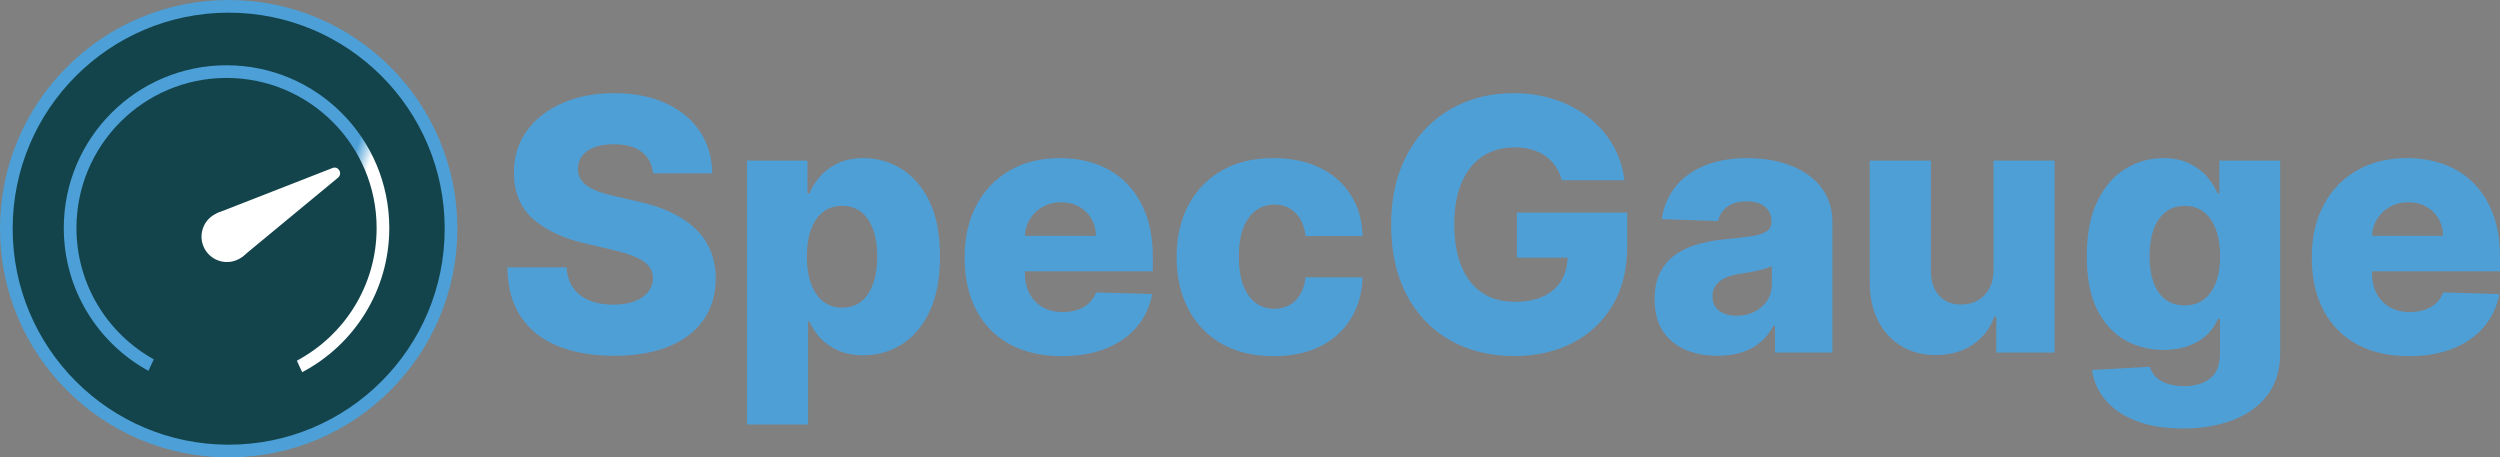 <svg width="3553" height="650" viewBox="0 0 3553 650" fill="none" xmlns="http://www.w3.org/2000/svg">
<rect x="0" y="0" width="3553" height="650" fill="#808080" stroke="none"/>
<path d="M928.077 246.384C926.893 233.363 921.625 223.242 912.274 216.021C903.041 208.682 889.843 205.013 872.679 205.013C861.315 205.013 851.846 206.492 844.27 209.452C836.694 212.411 831.012 216.495 827.224 221.703C823.437 226.793 821.483 232.652 821.365 239.281C821.128 244.726 822.194 249.52 824.561 253.663C827.047 257.806 830.598 261.476 835.214 264.672C839.949 267.75 845.631 270.472 852.26 272.839C858.889 275.207 866.346 277.278 874.632 279.054L905.882 286.156C923.875 290.062 939.736 295.271 953.467 301.781C967.317 308.292 978.917 316.045 988.268 325.041C997.738 334.037 1004.9 344.395 1009.75 356.114C1014.61 367.832 1017.09 380.972 1017.21 395.531C1017.09 418.495 1011.29 438.204 999.81 454.658C988.328 471.111 971.815 483.718 950.271 492.477C928.846 501.237 902.982 505.616 872.679 505.616C842.258 505.616 815.742 501.059 793.134 491.945C770.525 482.83 752.946 468.981 740.399 450.396C727.852 431.812 721.401 408.315 721.045 379.906H805.207C805.918 391.625 809.054 401.391 814.618 409.203C820.181 417.016 827.816 422.934 837.523 426.959C847.348 430.983 858.711 432.996 871.614 432.996C883.451 432.996 893.512 431.398 901.798 428.202C910.203 425.006 916.654 420.567 921.152 414.885C925.65 409.203 927.958 402.693 928.077 395.354C927.958 388.488 925.828 382.629 921.685 377.776C917.542 372.804 911.15 368.543 902.509 364.991C893.986 361.322 883.096 357.948 869.838 354.871L831.841 345.993C800.354 338.772 775.555 327.113 757.445 311.014C739.334 294.797 730.338 272.899 730.456 245.318C730.338 222.828 736.375 203.119 748.567 186.192C760.759 169.265 777.627 156.066 799.17 146.597C820.714 137.127 845.276 132.392 872.857 132.392C901.029 132.392 925.473 137.186 946.188 146.774C967.021 156.244 983.179 169.561 994.661 186.724C1006.14 203.888 1012 223.775 1012.24 246.384H928.077ZM1061.6 603.273V228.273H1147.54V274.97H1150.2C1153.75 266.684 1158.78 258.694 1165.29 251C1171.92 243.306 1180.33 237.032 1190.51 232.179C1200.8 227.207 1213.11 224.722 1227.44 224.722C1246.38 224.722 1264.07 229.693 1280.53 239.636C1297.1 249.58 1310.47 264.909 1320.65 285.624C1330.83 306.339 1335.92 332.735 1335.92 364.814C1335.92 395.709 1331.01 421.573 1321.19 442.406C1311.48 463.24 1298.34 478.865 1281.77 489.281C1265.32 499.698 1247.03 504.906 1226.9 504.906C1213.17 504.906 1201.28 502.657 1191.22 498.159C1181.15 493.661 1172.69 487.742 1165.83 480.403C1159.08 473.064 1153.87 465.193 1150.2 456.788H1148.42V603.273H1061.6ZM1146.65 364.636C1146.65 379.314 1148.6 392.098 1152.51 402.989C1156.53 413.879 1162.27 422.342 1169.73 428.379C1177.31 434.298 1186.36 437.257 1196.9 437.257C1207.55 437.257 1216.61 434.298 1224.06 428.379C1231.52 422.342 1237.14 413.879 1240.93 402.989C1244.84 392.098 1246.79 379.314 1246.79 364.636C1246.79 349.958 1244.84 337.233 1240.93 326.462C1237.14 315.69 1231.52 307.345 1224.06 301.426C1216.72 295.508 1207.67 292.548 1196.9 292.548C1186.24 292.548 1177.19 295.448 1169.73 301.249C1162.27 307.049 1156.53 315.335 1152.51 326.107C1148.6 336.878 1146.65 349.722 1146.65 364.636ZM1508.91 506.149C1480.38 506.149 1455.76 500.527 1435.05 489.281C1414.45 477.918 1398.59 461.76 1387.46 440.808C1376.45 419.738 1370.95 394.703 1370.95 365.702C1370.95 337.529 1376.51 312.908 1387.64 291.838C1398.77 270.65 1414.45 254.196 1434.69 242.477C1454.93 230.64 1478.78 224.722 1506.25 224.722C1525.66 224.722 1543.41 227.74 1559.51 233.777C1575.61 239.814 1589.52 248.751 1601.24 260.588C1612.96 272.425 1622.07 287.044 1628.58 304.445C1635.09 321.727 1638.35 341.554 1638.35 363.926V385.588H1401.31V335.162H1557.56C1557.44 325.929 1555.25 317.702 1550.99 310.482C1546.73 303.261 1540.87 297.638 1533.41 293.614C1526.07 289.471 1517.61 287.399 1508.02 287.399C1498.32 287.399 1489.61 289.589 1481.92 293.969C1474.23 298.23 1468.13 304.089 1463.63 311.547C1459.13 318.886 1456.77 327.231 1456.53 336.582V387.896C1456.53 399.023 1458.72 408.789 1463.1 417.193C1467.48 425.479 1473.69 431.93 1481.74 436.547C1489.79 441.163 1499.38 443.472 1510.51 443.472C1518.2 443.472 1525.19 442.406 1531.46 440.276C1537.73 438.145 1543.12 435.008 1547.62 430.865C1552.11 426.722 1555.49 421.632 1557.74 415.595L1637.46 417.903C1634.15 435.777 1626.87 451.343 1615.62 464.601C1604.49 477.74 1589.88 487.979 1571.76 495.318C1553.65 502.539 1532.7 506.149 1508.91 506.149ZM1810 506.149C1781.24 506.149 1756.56 500.231 1735.96 488.393C1715.48 476.556 1699.74 460.103 1688.73 439.033C1677.72 417.844 1672.22 393.341 1672.22 365.524C1672.22 337.589 1677.72 313.086 1688.73 292.016C1699.86 270.827 1715.66 254.314 1736.14 242.477C1756.73 230.64 1781.3 224.722 1809.82 224.722C1835.04 224.722 1856.99 229.279 1875.7 238.393C1894.52 247.508 1909.2 260.411 1919.73 277.101C1930.38 293.673 1936.01 313.145 1936.6 335.517H1855.46C1853.8 321.549 1849.06 310.6 1841.25 302.669C1833.56 294.738 1823.5 290.773 1811.07 290.773C1801.01 290.773 1792.19 293.614 1784.61 299.295C1777.04 304.859 1771.12 313.145 1766.86 324.153C1762.71 335.044 1760.64 348.538 1760.64 364.636C1760.64 380.735 1762.71 394.348 1766.86 405.474C1771.12 416.483 1777.04 424.828 1784.61 430.51C1792.19 436.073 1801.01 438.855 1811.07 438.855C1819.12 438.855 1826.22 437.139 1832.37 433.706C1838.65 430.273 1843.8 425.242 1847.82 418.614C1851.85 411.866 1854.39 403.699 1855.46 394.111H1936.6C1935.77 416.601 1930.15 436.251 1919.73 453.06C1909.43 469.868 1894.93 482.948 1876.23 492.3C1857.65 501.533 1835.57 506.149 1810 506.149ZM2219.67 256.149C2217.66 248.692 2214.7 242.122 2210.79 236.44C2206.89 230.64 2202.09 225.728 2196.41 221.703C2190.73 217.679 2184.22 214.66 2176.88 212.648C2169.54 210.517 2161.49 209.452 2152.73 209.452C2135.09 209.452 2119.82 213.713 2106.92 222.236C2094.14 230.759 2084.25 243.187 2077.27 259.523C2070.28 275.74 2066.79 295.448 2066.79 318.649C2066.79 341.968 2070.17 361.855 2076.91 378.308C2083.66 394.762 2093.43 407.309 2106.21 415.95C2118.99 424.591 2134.5 428.912 2152.73 428.912C2168.83 428.912 2182.44 426.308 2193.57 421.099C2204.81 415.773 2213.34 408.256 2219.14 398.55C2224.94 388.843 2227.84 377.42 2227.84 364.281L2244.17 366.234H2155.75V302.136H2312.53V350.254C2312.53 382.806 2305.61 410.683 2291.76 433.884C2278.03 457.084 2259.09 474.899 2234.94 487.328C2210.91 499.757 2183.27 505.972 2152.02 505.972C2117.34 505.972 2086.86 498.455 2060.58 483.422C2034.3 468.389 2013.82 446.964 1999.14 419.146C1984.47 391.211 1977.13 358.067 1977.13 319.714C1977.13 289.885 1981.57 263.429 1990.44 240.347C1999.32 217.146 2011.69 197.496 2027.55 181.398C2043.53 165.299 2062 153.107 2082.95 144.821C2104.02 136.535 2126.69 132.392 2150.95 132.392C2172.02 132.392 2191.62 135.411 2209.73 141.447C2227.96 147.484 2244.05 156.007 2258.02 167.016C2272.11 178.024 2283.53 191.104 2292.29 206.256C2301.05 221.407 2306.49 238.038 2308.63 256.149H2219.67ZM2441.22 505.616C2423.82 505.616 2408.37 502.716 2394.87 496.916C2381.5 490.998 2370.9 482.12 2363.09 470.283C2355.4 458.327 2351.55 443.353 2351.55 425.361C2351.55 410.209 2354.21 397.425 2359.54 387.009C2364.87 376.592 2372.21 368.128 2381.56 361.618C2390.91 355.107 2401.68 350.195 2413.87 346.881C2426.06 343.448 2439.09 341.14 2452.93 339.956C2468.44 338.536 2480.93 337.056 2490.4 335.517C2499.87 333.86 2506.73 331.552 2511 328.592C2515.38 325.515 2517.57 321.194 2517.57 315.631V314.743C2517.57 305.628 2514.43 298.585 2508.15 293.614C2501.88 288.642 2493.42 286.156 2482.76 286.156C2471.28 286.156 2462.05 288.642 2455.07 293.614C2448.08 298.585 2443.64 305.451 2441.75 314.21L2361.67 311.369C2364.04 294.797 2370.13 280.001 2379.96 266.98C2389.9 253.841 2403.51 243.543 2420.8 236.085C2438.2 228.509 2459.09 224.722 2483.47 224.722C2500.88 224.722 2516.91 226.793 2531.59 230.936C2546.27 234.961 2559.05 240.879 2569.94 248.692C2580.83 256.386 2589.24 265.856 2595.16 277.101C2601.19 288.346 2604.21 301.189 2604.21 315.631V501H2522.54V463.003H2520.41C2515.55 472.236 2509.34 480.048 2501.76 486.44C2494.31 492.832 2485.49 497.626 2475.31 500.822C2465.25 504.018 2453.88 505.616 2441.22 505.616ZM2468.03 448.798C2477.38 448.798 2485.78 446.904 2493.24 443.116C2500.82 439.329 2506.85 434.12 2511.35 427.491C2515.85 420.744 2518.1 412.932 2518.1 404.054V378.131C2515.61 379.433 2512.59 380.616 2509.04 381.682C2505.61 382.747 2501.82 383.753 2497.68 384.7C2493.54 385.647 2489.27 386.476 2484.89 387.186C2480.52 387.896 2476.31 388.547 2472.29 389.139C2464.12 390.441 2457.14 392.454 2451.34 395.176C2445.65 397.899 2441.28 401.45 2438.2 405.83C2435.24 410.091 2433.76 415.181 2433.76 421.099C2433.76 430.096 2436.95 436.961 2443.35 441.696C2449.86 446.431 2458.08 448.798 2468.03 448.798ZM2833.26 383.28V228.273H2919.91V501H2837.17V450.219H2834.33C2828.29 466.909 2817.99 480.167 2803.43 489.991C2788.99 499.698 2771.53 504.551 2751.05 504.551C2732.47 504.551 2716.13 500.29 2702.05 491.767C2687.96 483.244 2677.01 471.348 2669.2 456.078C2661.39 440.69 2657.42 422.697 2657.3 402.101V228.273H2744.13V385.055C2744.25 399.852 2748.15 411.511 2755.85 420.034C2763.54 428.557 2774.02 432.818 2787.27 432.818C2795.92 432.818 2803.67 430.924 2810.53 427.136C2817.52 423.23 2823.02 417.607 2827.05 410.268C2831.19 402.811 2833.26 393.815 2833.26 383.28ZM3102.3 608.955C3076.38 608.955 3054.19 605.344 3035.72 598.124C3017.25 590.903 3002.75 581.019 2992.22 568.472C2981.68 555.924 2975.35 541.72 2973.22 525.858L3055.43 521.241C3056.97 526.805 3059.81 531.658 3063.95 535.801C3068.21 539.944 3073.72 543.14 3080.46 545.389C3087.33 547.638 3095.38 548.763 3104.61 548.763C3119.17 548.763 3131.19 545.212 3140.66 538.109C3150.24 531.125 3155.04 518.874 3155.04 501.355V453.415H3152.02C3148.59 461.819 3143.38 469.336 3136.4 475.964C3129.41 482.593 3120.71 487.802 3110.29 491.589C3100 495.377 3088.16 497.271 3074.78 497.271C3054.9 497.271 3036.67 492.655 3020.1 483.422C3003.64 474.071 2990.44 459.629 2980.5 440.098C2970.68 420.448 2965.76 395.176 2965.76 364.281C2965.76 332.439 2970.85 306.22 2981.03 285.624C2991.21 264.909 3004.53 249.58 3020.98 239.636C3037.56 229.693 3055.37 224.722 3074.43 224.722C3088.75 224.722 3101 227.207 3111.18 232.179C3121.48 237.032 3129.94 243.306 3136.57 251C3143.2 258.694 3148.23 266.684 3151.67 274.97H3154.15V228.273H3240.62V502.065C3240.62 525.148 3234.82 544.62 3223.22 560.482C3211.62 576.343 3195.4 588.358 3174.57 596.526C3153.74 604.812 3129.65 608.955 3102.3 608.955ZM3104.97 434.061C3115.5 434.061 3124.5 431.279 3131.96 425.716C3139.41 420.152 3145.15 412.162 3149.18 401.746C3153.2 391.329 3155.22 378.841 3155.22 364.281C3155.22 349.485 3153.2 336.76 3149.18 326.107C3145.27 315.335 3139.53 307.049 3131.96 301.249C3124.5 295.448 3115.5 292.548 3104.97 292.548C3094.2 292.548 3085.08 295.508 3077.62 301.426C3070.17 307.345 3064.48 315.69 3060.58 326.462C3056.79 337.115 3054.9 349.722 3054.9 364.281C3054.9 378.841 3056.85 391.329 3060.76 401.746C3064.66 412.162 3070.28 420.152 3077.62 425.716C3085.08 431.279 3094.2 434.061 3104.97 434.061ZM3423.46 506.149C3394.93 506.149 3370.31 500.527 3349.6 489.281C3329 477.918 3313.14 461.76 3302.01 440.808C3291 419.738 3285.5 394.703 3285.5 365.702C3285.5 337.529 3291.06 312.908 3302.19 291.838C3313.32 270.65 3329 254.196 3349.24 242.477C3369.48 230.64 3393.33 224.722 3420.8 224.722C3440.21 224.722 3457.97 227.74 3474.06 233.777C3490.16 239.814 3504.07 248.751 3515.79 260.588C3527.51 272.425 3536.62 287.044 3543.13 304.445C3549.64 321.727 3552.9 341.554 3552.9 363.926V385.588H3315.86V335.162H3472.11C3471.99 325.929 3469.8 317.702 3465.54 310.482C3461.28 303.261 3455.42 297.638 3447.96 293.614C3440.62 289.471 3432.16 287.399 3422.57 287.399C3412.87 287.399 3404.17 289.589 3396.47 293.969C3388.78 298.23 3382.68 304.089 3378.18 311.547C3373.69 318.886 3371.32 327.231 3371.08 336.582V387.896C3371.08 399.023 3373.27 408.789 3377.65 417.193C3382.03 425.479 3388.24 431.93 3396.29 436.547C3404.34 441.163 3413.93 443.472 3425.06 443.472C3432.75 443.472 3439.74 442.406 3446.01 440.276C3452.28 438.145 3457.67 435.008 3462.17 430.865C3466.67 426.722 3470.04 421.632 3472.29 415.595L3552.01 417.903C3548.7 435.777 3541.42 451.343 3530.17 464.601C3519.04 477.74 3504.43 487.979 3486.32 495.318C3468.2 502.539 3447.25 506.149 3423.46 506.149Z" fill="#4F9FD7"/>
<circle cx="325" cy="325" r="316" fill="#14444B" stroke="#4CA0D7" stroke-width="18"/>
<path fill-rule="evenodd" clip-rule="evenodd" d="M535.26 324.073C535.26 405.79 489.308 476.774 421.835 512.595L429.453 528.932C503.062 490.228 553.26 413.013 553.26 324.073C553.26 196.328 449.702 92.77 321.957 92.77C194.212 92.77 90.654 196.328 90.654 324.073C90.654 411.584 139.252 487.744 210.932 527.038L218.558 510.683C153.012 474.288 108.654 404.361 108.654 324.073C108.654 206.269 204.153 110.771 321.957 110.771C439.761 110.771 535.26 206.269 535.26 324.073Z" fill="url(#paint0_linear_0_1)"/>
<path d="M472.586 238.775C481.031 235.476 487.394 246.715 480.369 252.522L345.645 363.898C341.84 367.044 336.193 366.012 333.766 361.726L306.528 313.616C304.102 309.331 306.049 303.828 310.624 302.041L472.586 238.775Z" fill="white"/>
<circle cx="322.516" cy="336.289" r="36.111" transform="rotate(15 322.516 336.289)" fill="white"/>
<defs>
<linearGradient id="paint0_linear_0_1" x1="171.528" y1="494.722" x2="406.25" y2="575.972" gradientUnits="userSpaceOnUse">
<stop offset="0.9" stop-color="#4CA0D7"/>
<stop offset="1" stop-color="white"/>
</linearGradient>
</defs>
</svg>
